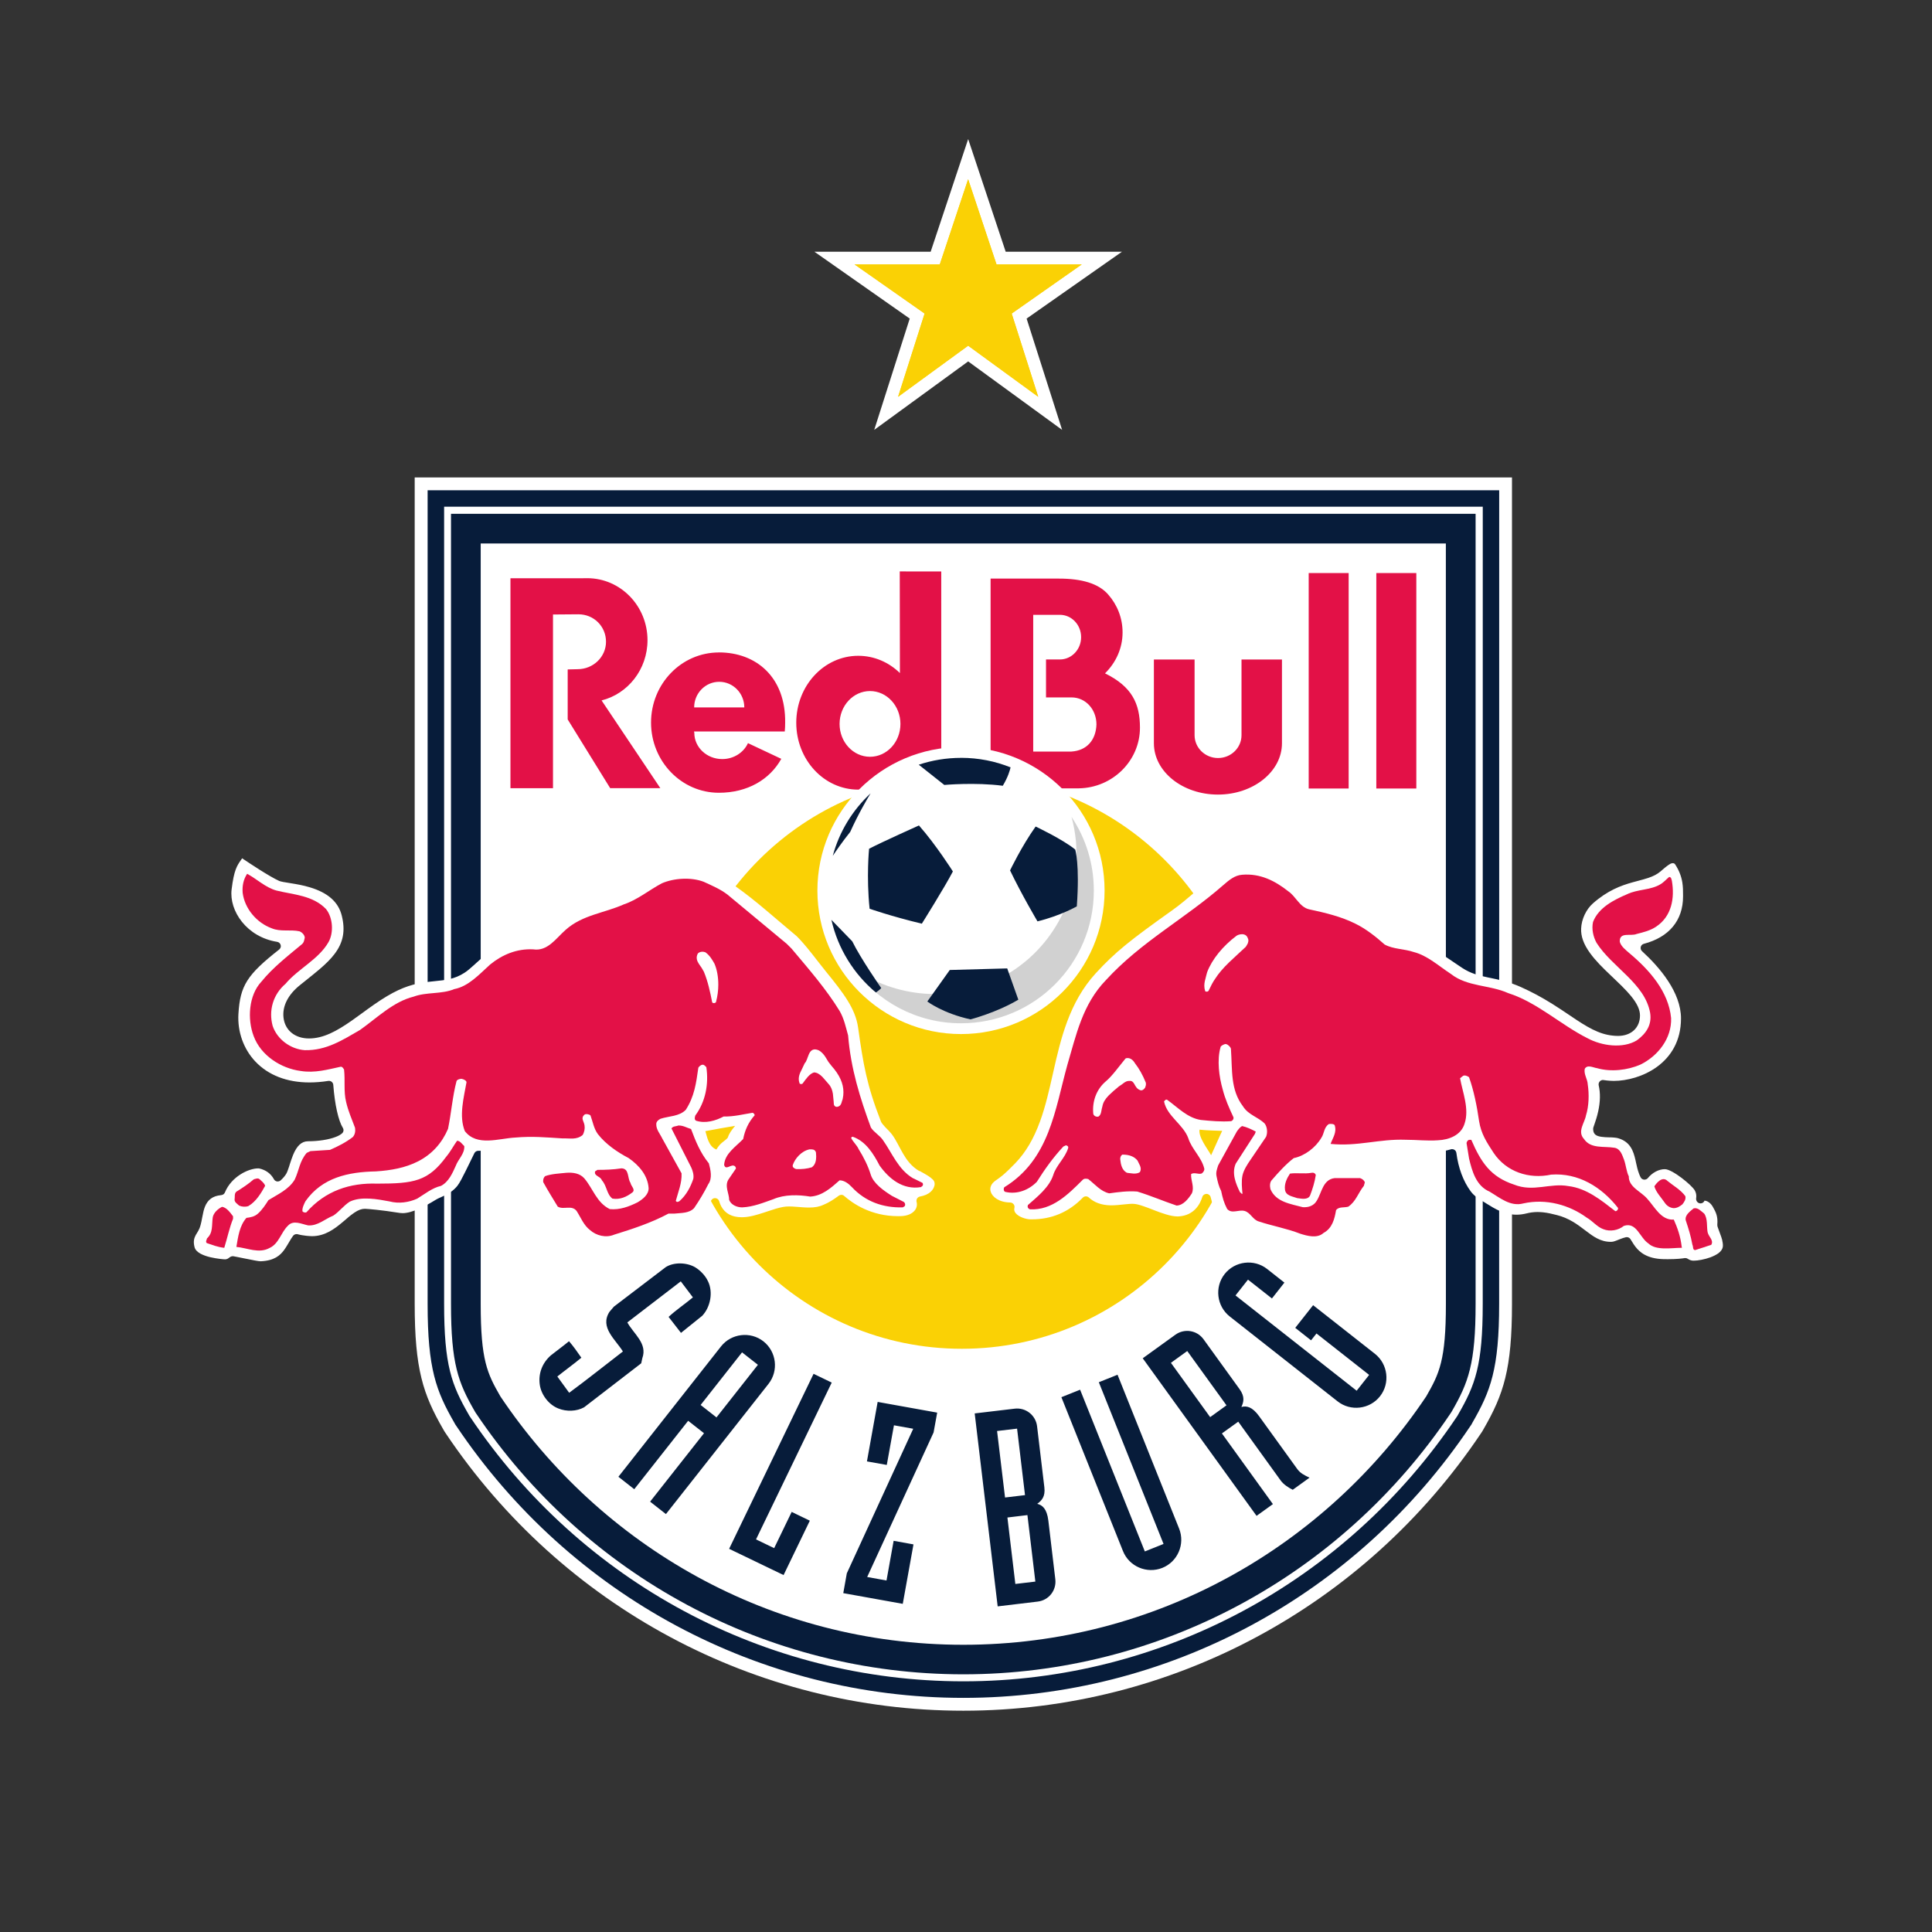 <svg fill="none" height="48" viewBox="0 0 48 48" width="48" xmlns="http://www.w3.org/2000/svg"><rect x="0" y="0" width="48" height="48" fill="#333333" stroke="none"/><path clip-rule="evenodd" d="m10.303 11.862v20.533c0 1.621.208 2.247.708 3.114l.028.049.031.047c2.895 4.319 7.705 6.897 12.864 6.897s9.969-2.578 12.864-6.897l.031-.047.028-.049c.499-.866.708-1.491.708-3.114v-20.533h-27.262" fill="#fff" fill-rule="evenodd"/><path d="m35.923 28.877v3.518c0 1.4-.162 1.729-.489 2.298-2.496 3.724-6.715 6.171-11.501 6.171-4.785 0-9.004-2.447-11.501-6.171-.327-.569-.489-.898-.489-2.298v-18.892h23.979zm.738-4.652v-11.459h-25.456v19.629c0 1.488.179 1.954.588 2.664l.013.022.013.021c2.727 4.068 7.256 6.496 12.114 6.496 4.858 0 9.386-2.429 12.114-6.496l.013-.021.013-.021c.408-.71.588-1.177.588-2.665v-8.17" fill="#071c3a"/><path clip-rule="evenodd" d="m36.838 30.149v2.245c0 1.53-.186 2.013-.611 2.751l-.015.027-.017.026c-2.761 4.117-7.343 6.574-12.259 6.574s-9.499-2.457-12.259-6.574l-.017-.026-.015-.027c-.425-.739-.611-1.221-.611-2.751v-19.805h25.805zm.409-5.8v-12.169h-26.623v20.214c0 1.621.213 2.168.665 2.955l.022.04.026.038c2.836 4.23 7.546 6.756 12.598 6.756 5.053 0 9.762-2.525 12.598-6.756l.026-.038.021-.04c.452-.786.666-1.333.666-2.955v-8.045" fill="#071c3a" fill-rule="evenodd"/><path d="m21.615 18.802c-.417 0-.756-.365-.756-.816s.339-.817.756-.817.756.366.756.817-.338.816-.756.816zm.739-4.605.004 2.525c-.273-.267-.637-.429-1.035-.429-.851 0-1.54.744-1.54 1.663s.689 1.662 1.54 1.662c.402 0 .765-.169 1.04-.44v.41h1.023l-.001-5.39zm4.266 4.475h-.95v-3.397h.663c.291 0 .527.248.527.555 0 .306-.236.554-.527.554h-.345v.943h.633c.353 0 .62.299.62.672-.013.384-.236.648-.62.673zm.833-1.942c.271-.266.437-.624.437-1.018 0-.356-.13-.683-.357-.941-.237-.274-.657-.396-1.224-.396h-1.698v5.211h2.193c.841-.014 1.518-.687 1.518-1.507 0-.596-.199-1.022-.869-1.35zm5.061 2.86h.993v-5.352h-.993zm-1.669-1.324c0 .313-.261.567-.583.567-.321 0-.583-.254-.583-.567v-1.881h-1.011v2.081c0 .704.712 1.275 1.591 1.275.879 0 1.591-.571 1.591-1.275v-2.081h-1.005zm-14.758-2.36c0-.851-.67-1.541-1.497-1.541-.026 0-.141.001-.166.002h-1.742v5.216h1.057v-4.316l.631-.005c.39 0 .686.306.686.682 0 .377-.317.682-.706.682l-.246.006v1.242l1.056 1.708h1.246l-1.46-2.18c.655-.164 1.141-.772 1.141-1.497zm1.159 1.67c0-.352.279-.637.623-.637s.623.285.623.637zm.614-1.366c-.931 0-1.685.78-1.685 1.742 0 .963.755 1.744 1.685 1.744.711 0 1.265-.328 1.551-.843l-.828-.39c-.105.232-.352.396-.639.396-.383 0-.694-.291-.694-.65 0-.023-.009-.013-.006-.036l2.253.001c.007-.071.01-.144.01-.219.015-1.127-.715-1.746-1.646-1.746zm16.334-1.972v5.352h.994v-5.352z" fill="#e31147"/><path clip-rule="evenodd" d="m31.018 26.392c0 3.932-3.189 7.118-7.122 7.118-3.934 0-7.123-3.186-7.123-7.118 0-3.931 3.189-7.118 7.123-7.118 3.933 0 7.122 3.187 7.122 7.118" fill="#fad105" fill-rule="evenodd"/><path d="m30.09 28.702c-.072-.138-.32-.443-.288-.636.183.022.461.024.563.03-.031.058-.24.534-.275.605zm12.7 2.115c-.013-.056-.036-.115-.053-.161l-.016-.044c-.013-.035-.026-.069-.039-.107-.006-.017-.012-.033-.014-.048-.002-.011-.003-.021-.002-.031.018-.202-.033-.307-.112-.444-.061-.108-.148-.15-.206-.152-.014.041-.055.068-.099.068-.006 0-.013-.001-.018-.002-.058-.009-.097-.065-.091-.122.002-.014.004-.029.004-.045.002-.054-.01-.102-.037-.152-.068-.127-.558-.529-.744-.529-.15 0-.309.083-.423.222-.021.025-.051.038-.084.038h-.01c-.036-.004-.067-.024-.084-.056-.016-.03-.031-.063-.043-.098-.033-.088-.053-.178-.072-.266l-.014-.066c-.052-.226-.128-.455-.431-.543-.025-.007-.057-.013-.096-.016-.032-.004-.068-.004-.104-.006h-.028c-.061-.002-.125-.003-.187-.013-.124-.018-.206-.058-.206-.197 0-.012.002-.023.005-.035l.033-.096c.025-.07.06-.178.088-.305.052-.238.057-.456.012-.647-.007-.035.003-.071.027-.097.02-.022.049-.035.078-.035.005 0 .011.001.016.002.125.019.225.021.253.021.646 0 1.671-.421 1.671-1.552 0-.649-.527-1.267-.968-1.671-.029-.027-.041-.067-.032-.105.009-.039.039-.068.077-.078.627-.164.974-.582.974-1.176v-.04c0-.092 0-.198-.018-.31-.026-.158-.084-.304-.178-.447-.01-.015-.026-.031-.06-.031-.013 0-.023.003-.027.004-.025.006-.051.023-.07.035-.058.038-.143.11-.21.169-.077.065-.169.114-.299.158-.078.026-.16.048-.247.071-.046.012-.092.024-.141.038-.3.083-.626.205-.99.525-.166.147-.282.39-.292.621-.01.194.062.395.221.613.137.19.319.369.511.551l.068.065c.07.066.138.132.204.197.1.099.174.18.236.255.151.186.222.339.222.482 0 .303-.217.508-.546.508-.364-.003-.644-.143-1.034-.4-.059-.04-.12-.08-.183-.123-.129-.087-.263-.177-.412-.27-.269-.169-.519-.302-.784-.421-.14-.063-.279-.111-.436-.153-.113-.03-.22-.053-.324-.074l-.05-.01c-.238-.05-.437-.1-.649-.239-.06-.04-.123-.083-.187-.126-.11-.075-.225-.153-.342-.226-.225-.14-.406-.229-.572-.279-.051-.015-.104-.026-.172-.037-.029-.004-.058-.008-.087-.012l-.069-.009c-.106-.014-.197-.036-.293-.091-.06-.036-.118-.073-.182-.121-.046-.033-.089-.068-.134-.103l-.03-.024c-.113-.088-.24-.183-.433-.288-.292-.158-.584-.236-.835-.297l-.049-.012c-.097-.023-.181-.043-.253-.067-.041-.013-.074-.026-.097-.039-.015-.008-.029-.018-.035-.021-.007-.006-.013-.013-.02-.02-.624-.784-1.371-.845-1.586-.845-.049 0-.095.003-.138.007-.25.027-.549.247-.809.459-.094.077-.189.159-.286.241-.197.168-.4.342-.6.483-1.033.735-1.407 1.029-1.896 1.562-.661.723-.87 1.639-1.053 2.448l-.013.058c-.089.393-.18.799-.316 1.171-.159.436-.353.766-.612 1.037-.126.131-.231.231-.321.307-.061.05-.107.082-.146.109l-.027.019c-.109.077-.152.177-.12.278.04.129.206.263.486.267.031.001.062.016.082.042.021.025.028.058.021.09-.012.048-.003.09.028.129.076.099.259.154.362.157h.044c.494 0 .919-.181 1.264-.538.021-.022.049-.033.077-.033.026 0 .052.01.073.028.136.126.313.19.538.195h.024c.105 0 .21-.012.306-.022.048-.005.095-.01.139-.013.024-.001.048-.003.07-.003.016 0 .031 0 .046.002.058.004.133.022.236.058.071.024.147.053.224.083l.069.027c.151.057.379.144.552.144.01 0 .02 0 .029-.001.39-.024.535-.314.587-.483.014-.046.056-.076.103-.076h.004c.049.002.09.035.101.083.01.041.021.081.032.119.061.205.142.343.261.446.037.032.083.052.152.063.058.01.14.014.261.016.023 0 .046.007.064.021.013.01.031.027.059.055.025.024.051.051.075.073.022.019.056.045.096.058.546.186 1.256.387 1.613.392h.013c.486 0 .652-.466.701-.666.01-.041.042-.073.084-.08.452-.09.701-.769.7-.887-.003-.219-.087-.306-.304-.321l-.79-.001c-.017 0-.034.003-.052.008-.01.003-.02.004-.03.004-.036 0-.071-.018-.091-.049-.029-.045-.06-.066-.113-.079-.039-.009-.07-.04-.08-.08-.009-.039.004-.081.036-.107.016-.013.031-.028.047-.041.021-.019.046-.029.074-.029h.004c.108.004.317.013.516.013.089 0 .175-.002.249-.006.159-.008.292-.024.432-.04.22-.025.447-.051.788-.051l.74.04c.159 0 .302-.021.429-.061.01-.004.022-.005.032-.005.021 0 .04.006.058.017.026.017.044.046.048.077.048.373.171.703.355.953.048.066.108.121.189.177.042.029.086.056.131.083.026.015.052.031.077.048.196.122.438.274.741.274.081 0 .165-.011.249-.032.091-.023.182-.035.277-.035.048 0 .095.004.139.008.12.013.227.04.314.062l.022.005c.141.035.274.091.407.17.109.066.202.136.291.204l.024.018c.177.135.361.274.617.274.01 0 .02-.001.03-.001.017-.001.037-.006.046-.008.013-.004.03-.01.049-.016.035-.013.076-.03.118-.046.04-.015.085-.033.137-.044.006-.001.013-.002.021-.002.035 0 .068.017.089.047.013.02.026.042.041.065.025.041.051.084.085.127.099.127.278.298.698.308.038.001.075.001.11.001.219 0 .354-.017.414-.027.006-.001.012-.001.018-.001.021 0 .043.006.061.019.045.031.092.046.145.046.113 0 .28-.034.416-.083.081-.03.147-.065.198-.101.064-.048.101-.101.11-.157.006-.042.002-.093-.013-.155zm-24.709-2.551c-.074.09-.183.117-.282.294-.202-.078-.237-.343-.274-.457.161-.03.539-.101.738-.132-.082.103-.141.173-.182.294zm4.763.831c-.202-.115-.323-.29-.405-.431-.036-.061-.068-.123-.101-.183l-.038-.071c-.04-.075-.089-.162-.146-.236-.022-.028-.049-.057-.077-.087l-.082-.084c-.025-.027-.049-.054-.069-.079-.02-.025-.033-.047-.04-.065-.355-.909-.439-1.425-.567-2.332-.066-.466-.352-.844-.814-1.41-.058-.071-.122-.154-.191-.242-.048-.061-.096-.125-.146-.187-.152-.192-.276-.334-.373-.43-.166-.139-.313-.264-.445-.376-.189-.161-.348-.296-.495-.417-.278-.228-.492-.389-.739-.555-.344-.232-.712-.35-1.093-.35-.389 0-.676.126-.773.192-.328.223-.575.361-.854.477-.202.083-.411.151-.676.238-.085.028-.176.057-.275.091-.301.101-.515.275-.667.416-.037.035-.072.068-.105.101-.037.037-.073.071-.106.101-.068.062-.117.096-.16.111-.046.016-.119.028-.225.035-.056.004-.113.006-.169.009-.041.002-.082.004-.119.005-.345.021-.624.215-.802.36-.092.075-.179.154-.263.23l-.04.037c-.106.095-.18.16-.252.205-.245.159-.477.181-.732.206-.131.013-.266.027-.411.057-.172.036-.336.091-.499.167-.183.086-.368.196-.6.357-.101.07-.198.141-.295.212-.086.063-.171.125-.257.185-.382.267-.711.446-1.066.446-.351 0-.6-.205-.634-.523-.03-.281.113-.563.404-.798l.16-.128c.119-.095.231-.185.332-.271.169-.144.283-.261.372-.378.218-.286.274-.581.179-.957-.084-.336-.344-.566-.792-.7-.161-.049-.324-.078-.477-.102l-.053-.009c-.047-.007-.09-.014-.127-.021-.049-.009-.083-.018-.103-.026-.243-.108-.774-.463-.879-.534l-.043-.029-.03.043c-.097.139-.173.248-.232.731-.064.533.376 1.183 1.132 1.302.042.006.076.038.087.079.012.041-.004.084-.037.111-.801.629-.971.899-1.013 1.604-.025.439.127.868.421 1.179.321.34.786.52 1.345.52.149 0 .307-.013.468-.038.005-.001.012-.001.017-.001.023 0 .048.008.066.023.023.018.038.046.04.075.037.491.127.891.238 1.07.027.043.02.1-.019.135-.034.031-.088.063-.157.089-.171.067-.43.108-.687.108-.161 0-.281.11-.377.348-.031.077-.057.159-.083.238l-.006.022c-.013.04-.025.078-.038.11-.011.031-.022.059-.035.082-.032.057-.08.114-.145.173-.021.017-.046.026-.072.026-.005 0-.013 0-.018-.001-.032-.006-.06-.025-.075-.054-.079-.143-.204-.233-.37-.269h-.004l-.017-.001c-.245 0-.669.208-.827.597-.014.036-.048.062-.087.066l-.02.003c-.196.021-.319.111-.389.285-.029.073-.047.156-.06.229l-.011.053c-.011.06-.022.121-.039.18-.012.048-.029.089-.054.135-.013.022-.025.044-.038.064-.009.014-.018.03-.026.043-.043.08-.066.161-.031.301.016.064.066.118.15.164.062.033.142.063.238.086.171.04.339.054.372.054.023 0 .047-.006.069-.019.016-.01.032-.021.05-.035.019-.015.046-.024.071-.024.005 0 .011 0 .016.001l.08.015c.066.013.147.029.228.046l.013.002c.078.016.154.031.216.043.033.006.064.012.085.014.025.004.045.005.057.005h.001c.337-.015.48-.147.575-.274.026-.035.05-.073.074-.112l.039-.065.029-.049c.027-.047.055-.091.085-.132.021-.028.053-.043.086-.043.01 0 .019 0 .028.003.039.011.078.018.111.024.078.013.15.02.18.021.022.002.044.003.066.003.319 0 .557-.178.755-.345l.066-.055c.03-.026.059-.052.089-.077.039-.032.092-.074.146-.11.095-.064.177-.093.256-.093l.02.001c.076.004.365.025.855.103.022.003.042.004.065.004.11 0 .25-.038.418-.113.12-.054.259-.129.399-.216.03-.019.066-.036.109-.056l.013-.005c.04-.018.083-.038.127-.06.081-.041.198-.109.293-.228.056-.07.131-.218.205-.367l.08-.163c.044-.091.091-.186.138-.282.019-.037.056-.059.097-.059h.03c.152 0 .335-.023.493-.047.07-.01.138-.021.204-.031.145-.022.271-.042.364-.046.023 0 .085.004.171.01l.194.013c.245.015.444.022.609.022.099 0 .186-.003.259-.008.131-.009.251-.03.347-.058.027-.008.057-.018.086-.031.013-.005.029-.008.043-.008.027 0 .055.01.074.029.054.053.11.105.168.156.033.028.045.073.031.115-.013.04-.05.069-.093.073-.021.001-.043.004-.064.006-.068.01-.192.037-.255.117-.021.027-.052.042-.084.042-.015 0-.03-.004-.043-.009-.015-.007-.03-.013-.046-.016-.033-.01-.065-.011-.091-.012h-.05l-.055.001h-.03c-.098 0-.326 0-.523.032-.121.02-.217.049-.285.087-.065.037-.14.103-.134.213.012.202.296.748.49.942.038.038.165.078.307.078.014 0 .03-.001.045-.002h.008c.04 0 .076.022.095.058.198.391.542.653.854.653h.021c.299-.012 1.106-.302 1.671-.568.007-.004.014-.006.022-.008.018-.004.04-.007.061-.01.034-.004.071-.009.111-.013l.058-.007c.125-.014.267-.037.37-.086.095-.045.233-.222.353-.453.019-.036.056-.058.095-.058.004 0 .007.001.011.001.043.004.08.033.092.075.014.047.03.087.05.125.096.181.268.274.512.274.013 0 .026-.001.039-.001.167-.006.352-.063.511-.115l.091-.03c.137-.046.267-.089.387-.11.043-.008.092-.012.149-.012.025 0 .053.001.081.002.051.003.102.007.154.011.034.004.069.005.104.008.049.004.101.006.154.006.148 0 .263-.021.367-.072.151-.062.267-.146.345-.202l.028-.021c.019-.013.041-.021.064-.021.025 0 .05.009.071.028.211.187.667.502 1.337.502.022 0 .046 0 .068-.001.16-.004.284-.057.353-.148.045-.061.059-.134.04-.206-.007-.028-.002-.059.013-.084.016-.025.042-.043.072-.049.11-.02.199-.058.265-.117.059-.052.098-.128.099-.195 0-.045-.016-.083-.05-.114-.073-.068-.115-.093-.328-.212" fill="#fff"/><path d="m20.308 22.126c0-1.969 1.597-3.566 3.568-3.566 1.971 0 3.567 1.596 3.567 3.566 0 1.968-1.597 3.565-3.567 3.565s-3.568-1.596-3.568-3.565z" fill="#fff"/><path d="m21.195 24.048c1.04.751 2.506.87 3.652.255 1.246-.644 1.999-1.97 1.885-3.401-.022-.207-.055-.409-.11-.605.352.528.554 1.154.554 1.829 0 1.821-1.477 3.297-3.3 3.297-1.105 0-2.082-.543-2.682-1.375" fill="#d1d1d1"/><path clip-rule="evenodd" d="m22.904 22.949c-.772-.186-1.299-.372-1.299-.372-.083-.796-.013-1.49-.013-1.49.334-.174 1.239-.579 1.239-.579.431.489.843 1.143.843 1.143-.199.385-.771 1.297-.771 1.297zm-1.273-3.241c-.077.126-.304.507-.508.961-.193.241-.361.486-.433.594.163-.605.495-1.141.942-1.555zm3.463 1.918s.289-.604.636-1.091c0 0 .669.315.983.571 0 0 .116.36.04 1.412 0 0-.399.231-.977.373 0 0-.392-.662-.681-1.265zm-1.497 2.473 1.427-.039.276.777c-.539.321-1.188.489-1.188.489-.682-.148-1.073-.444-1.073-.444zm.279-5.271c.435 0 .851.084 1.231.237-.013.062-.06.236-.193.457-.688-.09-1.453-.02-1.453-.02l-.635-.503c.33-.11.683-.17 1.05-.17zm-2.115 5.83c-.546-.457-.943-1.086-1.105-1.805.177.183.518.534.518.534.206.424.72 1.162.72 1.162-.037.041-.095.083-.133.109" fill="#071c3a" fill-rule="evenodd"/><path clip-rule="evenodd" d="m18.115 38.48 1.353.652.652-1.351-.451-.218-.435.9-.451-.217 1.881-3.896-.451-.218zm3.424-2.172.493.088.178-.985.479.086-1.65 3.592-.088.492 1.478.266.266-1.477-.493-.089-.177.986-.48-.087 1.65-3.592.089-.492-1.479-.266zm-3.103-2.709.394.309-1.029 1.307-.394-.309zm-3.072 3.091.394.309 1.339-1.7.394.309-1.339 1.7.393.309 2.549-3.236c.255-.325.198-.799-.126-1.055-.325-.255-.8-.198-1.055.126zm9.423 3.22.994-.119c.276-.032.471-.28.438-.556l-.173-1.456c-.036-.296-.149-.385-.276-.417.113-.082.204-.181.177-.409l-.181-1.517c-.033-.275-.281-.471-.556-.438l-.994.118zm-.015-4.357.497-.059.197 1.652-.496.059zm.257 2.149.497-.06.197 1.652-.497.059zm2.736-3.547-.465.186 1.608 4.018-.465.186-1.608-4.018-.465.186 1.53 3.823c.153.383.592.571.977.418.383-.153.571-.592.418-.976zm3.454 3.506.406-.292-1.267-1.756.406-.292 1.056 1.464c.073.099.195.177.298.228l.417-.301c-.126-.059-.23-.109-.308-.219l-.943-1.306c-.174-.241-.316-.265-.442-.231.058-.126.09-.256-.045-.443l-.895-1.239c-.163-.225-.474-.275-.699-.114l-.812.586zm-2.128-3.802.406-.293.975 1.349-.406.293zm4.141.957c.324.256.799.198 1.054-.126.255-.324.198-.799-.126-1.055l-1.536-1.208-.444.563.393.31.135-.17 1.308 1.029-.31.393-3.01-2.367.31-.393.595.468.31-.394-.43-.339c-.325-.255-.8-.197-1.055.126-.255.324-.198.798.126 1.054zm-15.643-2.986c.134.274.062.645-.143.861l-.527.424-.308-.397c.187-.173.405-.319.604-.485l-.301-.398-1.328 1.02c.158.288.506.522.372.89l-.027.126-1.419 1.093c-.185.103-.438.111-.638.03-.238-.092-.422-.336-.461-.577-.045-.285.056-.554.275-.745.147-.117.301-.227.449-.35.111.128.209.269.307.41-.193.161-.398.307-.597.467l.294.404c.443-.326.886-.681 1.335-1.026-.184-.3-.582-.598-.334-.985l.11-.129 1.29-.983c.205-.128.52-.115.726.003.131.078.26.214.32.347" fill="#071c3a" fill-rule="evenodd"/><g fill="#e31147"><path d="m20.938 27.302c-.002.005-.019.054-.019.054-.001.004-.016.054-.016.054-.018.049-.047.076-.089.086-.025.007-.049.004-.068-.011-.019-.014-.03-.037-.03-.063 0-.001-.004-.056-.004-.056l-.019-.192c-.015-.089-.041-.157-.083-.214-.002-.002-.084-.098-.084-.098-.003-.004-.095-.108-.095-.108-.073-.073-.139-.108-.207-.11-.053.016-.101.052-.153.108l-.066.081-.058.079c-.022.036-.069.015-.069.015s-.004-.003-.009-.004c-.001-.004-.004-.009-.004-.009-.014-.037-.02-.073-.02-.107 0-.06.018-.113.036-.157l.05-.103.058-.123.007-.012c.018-.016.035-.047.054-.097l.015-.042.034-.087c.051-.11.128-.14.24-.092.087.047.141.121.181.187l.028.046.036.058.073.094c.201.225.298.437.298.656 0 .055-.005.11-.018.166zm-.762 1.694s-.003.002-.002.004c-.001-.001-.005.001-.005.001-.116.036-.247.051-.389.044l-.007-.002-.026-.011c-.001-.001-.028-.018-.028-.018-.013-.011-.034-.034-.022-.07.054-.161.214-.347.415-.389h.018.029l.045.006c.022.006.059.024.069.077.003.03.005.063.005.097 0 .096-.02.199-.102.261zm-2.371-4.099c-.008-.003-.015-.004-.015-.004s-.001.003-.002.006c-.003.002-.004.004-.004.004-.018.017-.049.03-.081.009 0 0-.004-.003-.008-.005-.001-.005-.002-.011-.002-.011-.049-.247-.104-.51-.205-.753l-.057-.099-.022-.031-.049-.072c-.04-.063-.077-.147-.025-.247l.006-.008c.045-.045.125-.049.179-.029l.007.004c.106.073.175.195.224.282.063.146.095.33.095.519 0 .144-.019.292-.057.43 0 0 .007.002.015.004zm4.883 4.379c-.373-.218-.522-.628-.753-.952-.08-.118-.224-.194-.298-.311-.267-.727-.498-1.455-.566-2.288-.057-.205-.1-.417-.212-.61-.336-.547-.771-1.045-1.194-1.548-.037-.038-.038-.04-.118-.118l-1.474-1.224c-.18-.137-.387-.224-.591-.318-.311-.118-.734-.093-1.038.038-.318.168-.604.41-.941.522-.485.218-1.032.261-1.449.634-.242.212-.448.541-.809.485-.405-.019-.765.13-1.07.379-.274.248-.535.541-.89.609-.31.131-.69.068-1.008.187-.504.125-.902.522-1.331.827-.429.248-.84.516-1.375.503-.348-.024-.685-.267-.797-.603-.105-.386.013-.783.318-1.044.318-.379.821-.604 1.07-1.038.131-.23.112-.604-.062-.821-.329-.342-.802-.354-1.232-.46-.273-.075-.485-.286-.728-.416-.093.143-.124.298-.111.472.049.392.348.746.722.882.217.093.467.025.69.075.062.024.125.087.131.155-.013.062-.019.125-.074.168-.349.292-.715.572-1.008.933-.311.335-.349.926-.187 1.349.18.485.684.803 1.169.865.354.057.672-.037.995-.106.044 0 .062.044.081.069.031.285-.013.541.05.802.056.242.136.411.223.647.013.081 0 .168-.056.23-.18.137-.367.231-.566.318l-.486.031-.093.044c-.18.211-.187.429-.298.664-.15.249-.424.367-.653.51-.074.117-.156.242-.261.335-.082.074-.181.093-.286.106-.169.193-.206.46-.249.721.274.025.56.174.827.025.231-.106.28-.386.455-.553.136-.149.342-.038.503-.006.242.013.416-.162.622-.243.143-.092.261-.254.411-.348.286-.136.684-.062.983-.006.236.063.485.025.691-.068.192-.117.372-.267.591-.317.193-.1.286-.318.367-.498.062-.168.224-.299.212-.491-.05-.043-.106-.137-.18-.131-.093.131-.162.268-.267.393-.451.613-.804.671-1.718.671-.678-.024-1.288.18-1.754.709-.031.019-.074.006-.1-.018-.018-.074.044-.198.074-.255.417-.59 1.064-.726 1.748-.74.373-.024.729-.087 1.046-.248.354-.18.598-.461.747-.809.081-.392.112-.814.212-1.188.013-.037.105-.065.136-.052.037.006.111.04.111.083-.068.386-.192.839-.042 1.212.298.392.852.18 1.256.161.424-.037.763-.004 1.168.021.199-.006.346.042.502-.082.043-.069.061-.161.049-.236-.013-.112-.106-.179 0-.273.03-.025.124-.009.148.022.057.156.082.323.181.46.199.256.491.454.765.597.261.18.479.435.498.752 0 .161-.15.274-.274.348-.212.106-.442.193-.691.169-.329-.162-.416-.51-.634-.765-.111-.125-.28-.15-.448-.137-.18.019-.361.025-.522.082-.044.037-.057.092-.05.149.112.205.237.404.361.609.144.087.343-.049.467.106.106.162.174.354.337.479.155.136.392.198.597.112.46-.143.921-.293 1.35-.523h.144c.174-.019.367-.006.492-.136.136-.199.248-.386.354-.597.105-.143.056-.36.013-.516-.212-.261-.33-.553-.442-.853-.105-.03-.198-.092-.317-.087-.056.025-.137.013-.169.074l.492.971c.032.073.069.179.05.28-.069.204-.174.404-.343.553-.03.018-.068.037-.092-.006.056-.212.155-.442.143-.684l-.479-.865c-.056-.118-.155-.224-.149-.361 0-.062.056-.105.106-.13.211-.068.467-.056.628-.223.212-.33.256-.653.311-1.045.013-.025.063-.073.1-.073.038-.013.08.041.099.06.063.429-.025.864-.274 1.2-.013.044-.03.1.019.13.236.075.486 0 .685-.105.255.006.491-.057.722-.093.024.013.049.037.049.062-.155.174-.242.367-.286.591-.187.193-.454.361-.473.64.032.137.15.006.231.019.038.006.062.037.062.074l-.187.274c-.1.162.019.348.019.504.044.124.193.187.323.187.281-.013.529-.118.778-.205.274-.118.616-.112.914-.063.293-.018.511-.211.728-.404.118 0 .224.081.305.168.336.36.772.516 1.263.504l.044-.025c.03-.031.018-.087-.019-.112l-.292-.149c-.206-.131-.46-.305-.529-.534-.063-.205-.174-.43-.299-.628-.043-.101-.143-.181-.187-.281.013-.013.025-.031.044-.025.323.112.516.429.665.716.237.33.579.609 1.027.534l.038-.03c.019-.025.013-.057 0-.075l-.224-.111"/><path d="m6.17 29.965c.193-.112.318-.323.417-.503-.019-.069-.088-.118-.144-.169-.037-.03-.093-.005-.137.006-.136.118-.279.212-.429.305-.062.044-.037.137-.049.205 0 .062.074.106.112.143.068.031.155.038.23.013"/><path d="m5.517 29.983c-.1.049-.206.143-.23.255-.031.199.013.386-.144.529-.006.037-.043.08-.006.117.137.044.267.1.435.118.075-.243.131-.51.218-.721v-.063c-.074-.092-.149-.212-.274-.236"/><path d="m14.954 29.325c.125.137.118.348.262.454.186.031.354-.043.497-.155.082-.068-.037-.155-.049-.237-.081-.117-.025-.354-.224-.36-.199.031-.398.038-.597.038l-.057.037c-.037.119.136.119.168.224"/><path d="m42.427 30.624c-.03-.143.006-.342-.087-.473-.081-.062-.155-.155-.261-.13-.087.074-.218.161-.199.291.074.224.125.386.168.616.025.043 0 .13.069.13l.398-.13c.069-.112-.062-.199-.087-.305"/><path d="m31.007 23.425-.027.052-.029.047c-.001 0-.197.182-.197.182l-.21.196c-.158.153-.268.282-.348.407-.066.091-.117.198-.166.301-.014.03-.052.031-.073.024 0 0-.005-.002-.012-.004-.002-.005-.004-.012-.004-.012-.013-.04-.02-.081-.02-.127 0-.035.004-.072.012-.112l.039-.155.019-.07c.12-.317.387-.648.732-.907.044-.029.127-.049.189-.029.039.012.066.037.082.073.014.026.022.051.022.077 0 .017-.004.035-.011.054 0 0 .008.003.015.005-.007-.003-.015-.005-.015-.005zm-2.538 3.535-.017.059c-.014.021-.032.044-.057.058-.019.012-.049.021-.082.001-.033-.013-.058-.034-.081-.064-.001 0-.027-.04-.027-.04l-.022-.04c-.028-.048-.055-.084-.119-.079-.058-.004-.101.021-.137.046l-.04.03-.023.017-.066.044c-.003.002-.089.076-.089.076l-.039.032-.126.117c-.091.094-.14.18-.155.27l-.017.066-.005.029-.008.04c-.008.043-.024.091-.068.119-.03.008-.067.003-.094-.018-.023-.017-.036-.04-.036-.065-.025-.3.08-.581.289-.771.106-.087.195-.192.268-.282l.082-.103.163-.203.019-.009c.118-.023.192.083.218.129.103.133.187.282.265.472.004.013.006.028.006.043 0 .008-.001.017-.002.026zm-.143 2.152-.004.008c-.041.028-.091.04-.162.037l-.118-.013-.04-.006-.009-.003c-.119-.066-.148-.202-.162-.338 0-.046.015-.082.046-.106 0 0 .004-.004.007-.005h.008c.164 0 .288.048.367.145l.004.007.024.048.037.077s.008-.003.015-.005c-.007.003-.015.005-.015.005.012.029.017.056.017.08s-.005.048-.017.07zm13.255 1.189c-.318.018-.474-.324-.66-.523-.156-.18-.46-.286-.454-.553-.057-.106-.069-.274-.118-.411-.044-.111-.087-.273-.237-.298-.267-.044-.591.031-.758-.218-.174-.186.018-.404.049-.585.074-.231.081-.534.044-.771-.006-.136-.1-.248-.075-.385.063-.118.212-.031.305-.019.348.1.759.05 1.076-.087.436-.212.784-.653.765-1.157-.062-.653-.529-1.187-1.033-1.61-.092-.081-.211-.169-.242-.286-.013-.255.274-.131.416-.193.175-.044.349-.087.492-.186.38-.255.46-.702.386-1.137-.013-.038-.013-.094-.068-.094-.069.057-.137.137-.224.186-.242.143-.566.118-.821.243-.318.136-.709.329-.846.69-.038.18.006.367.087.516.386.609 1.201 1.007 1.332 1.741.049.298-.1.516-.33.683-.348.212-.871.137-1.219-.049-.672-.336-1.257-.896-1.979-1.125-.454-.205-1.014-.155-1.418-.473-.305-.199-.585-.46-.927-.547-.237-.081-.504-.068-.722-.186-.224-.199-.46-.386-.723-.516-.36-.181-.758-.274-1.157-.36-.236-.057-.323-.317-.516-.448-.33-.26-.697-.448-1.145-.41-.187.013-.329.136-.473.261-.951.833-2.041 1.405-2.911 2.356-.585.604-.74 1.369-.959 2.108-.31 1.118-.442 2.35-1.568 3.04-.019.031-.019.087.019.112.299.074.591-.044.791-.248.192-.305.398-.597.659-.877l.063-.03c.03.005.068.024.056.068-.074.248-.299.429-.373.678-.1.298-.386.527-.628.739l-.006.038c0 .03.031.063.062.068.547.025.94-.367 1.307-.734.038-.037.087-.03.137-.019.162.125.311.311.522.355.224-.031.46-.063.697-.044.329.1.646.237.976.348.168-.005.292-.168.38-.304.068-.161-.031-.324-.019-.479.081-.05.174.013.261-.013.037-.025.068-.069.068-.112-.062-.285-.317-.497-.399-.765-.124-.342-.529-.547-.603-.914.019-.025.049-.062.082-.038.267.193.503.448.833.498.249.025.504.049.753.03.038-.013.068-.056.056-.099-.105-.224-.205-.448-.267-.691-.087-.305-.149-.727-.049-1.063.019-.025.1-.074.136-.061.05.013.111.073.118.117.038.529-.017 1.013.3 1.429.137.218.373.261.541.43.063.087.074.23.031.329l-.38.56c-.087.125-.174.261-.205.397-.031.156-.013.305 0 .455-.025.012-.037-.025-.062-.038-.1-.205-.212-.466-.106-.709l.478-.741.02-.056c-.106-.057-.224-.112-.337-.137-.056.025-.093.081-.131.131l-.466.846c-.031.1-.063.174-.038.28.025.125.056.249.112.354.037.174.068.292.149.448.118.13.28.012.43.049.149.038.205.217.354.261.336.112.696.174 1.032.305.175.056.424.124.579-.019.218-.118.274-.348.311-.566.068-.093.205-.056.304-.087.188-.125.249-.348.386-.516l.025-.087c-.019-.057-.068-.088-.118-.106h-.634c-.293.037-.317.361-.442.56-.069.124-.205.173-.348.162-.299-.081-.666-.125-.803-.448-.019-.081-.019-.18.044-.237.155-.18.342-.386.535-.534.274-.056.541-.261.685-.504.074-.106.062-.261.187-.342.037-.007.12-.009.145.028.057.18-.046.309-.102.465.678.068 1.204-.127 1.863-.103.28 0 .531.032.805.013.274-.012.573-.125.66-.411.125-.366-.049-.783-.111-1.131l.075-.059c.044-.025.117.009.148.034.118.329.198.728.249 1.088.05.318.187.524.361.791.317.473.878.659 1.431.541.671-.049 1.25.304 1.66.827v.03c-.013.025-.037.057-.068.05-.354-.274-.709-.566-1.163-.622-.46-.083-.871.156-1.351-.037-.577-.19-.819-.545-1.063-1.113h-.05c-.037.006-.061.043-.068.081l.063.386c.074.31.174.678.51.821.261.155.517.379.84.292.566-.125 1.139.037 1.574.354.143.081.255.23.41.286.169.068.373.03.511-.081.317-.106.392.291.609.435.193.186.578.109.834.109l-.006-.029c-.03-.255-.1-.454-.198-.677"/><path d="m32.578 29.139c-.168.031-.361-.006-.529.019-.074.112-.143.248-.124.398.018.155.192.168.304.211.106.013.261.05.318-.062.062-.161.117-.335.143-.51-.012-.049-.062-.068-.112-.056"/><path d="m41.419 29.331c-.124-.106-.255.05-.317.143.043.15.168.274.261.411.049.074.13.124.218.131.086 0 .155-.044.217-.094.044-.056.093-.124.074-.204-.118-.161-.305-.262-.454-.386"/></g><path d="m27.875 6.254h-2.889l-.932-2.799-.932 2.799h-2.888l2.368 1.661-.882 2.765 2.334-1.701 2.334 1.701-.882-2.765 2.369-1.661" fill="#fff"/><path d="m24.054 8.589 1.74 1.269-.659-2.068 1.741-1.221h-2.118l-.705-2.116-.704 2.116h-2.118l1.741 1.221-.659 2.068 1.74-1.269" fill="#fad105"/><path d="m24.054 8.589 1.74 1.269-.659-2.068 1.741-1.221h-2.118l-.705-2.116-.704 2.116h-2.118l1.741 1.221-.659 2.068 1.74-1.269" fill="#fad105"/></svg>